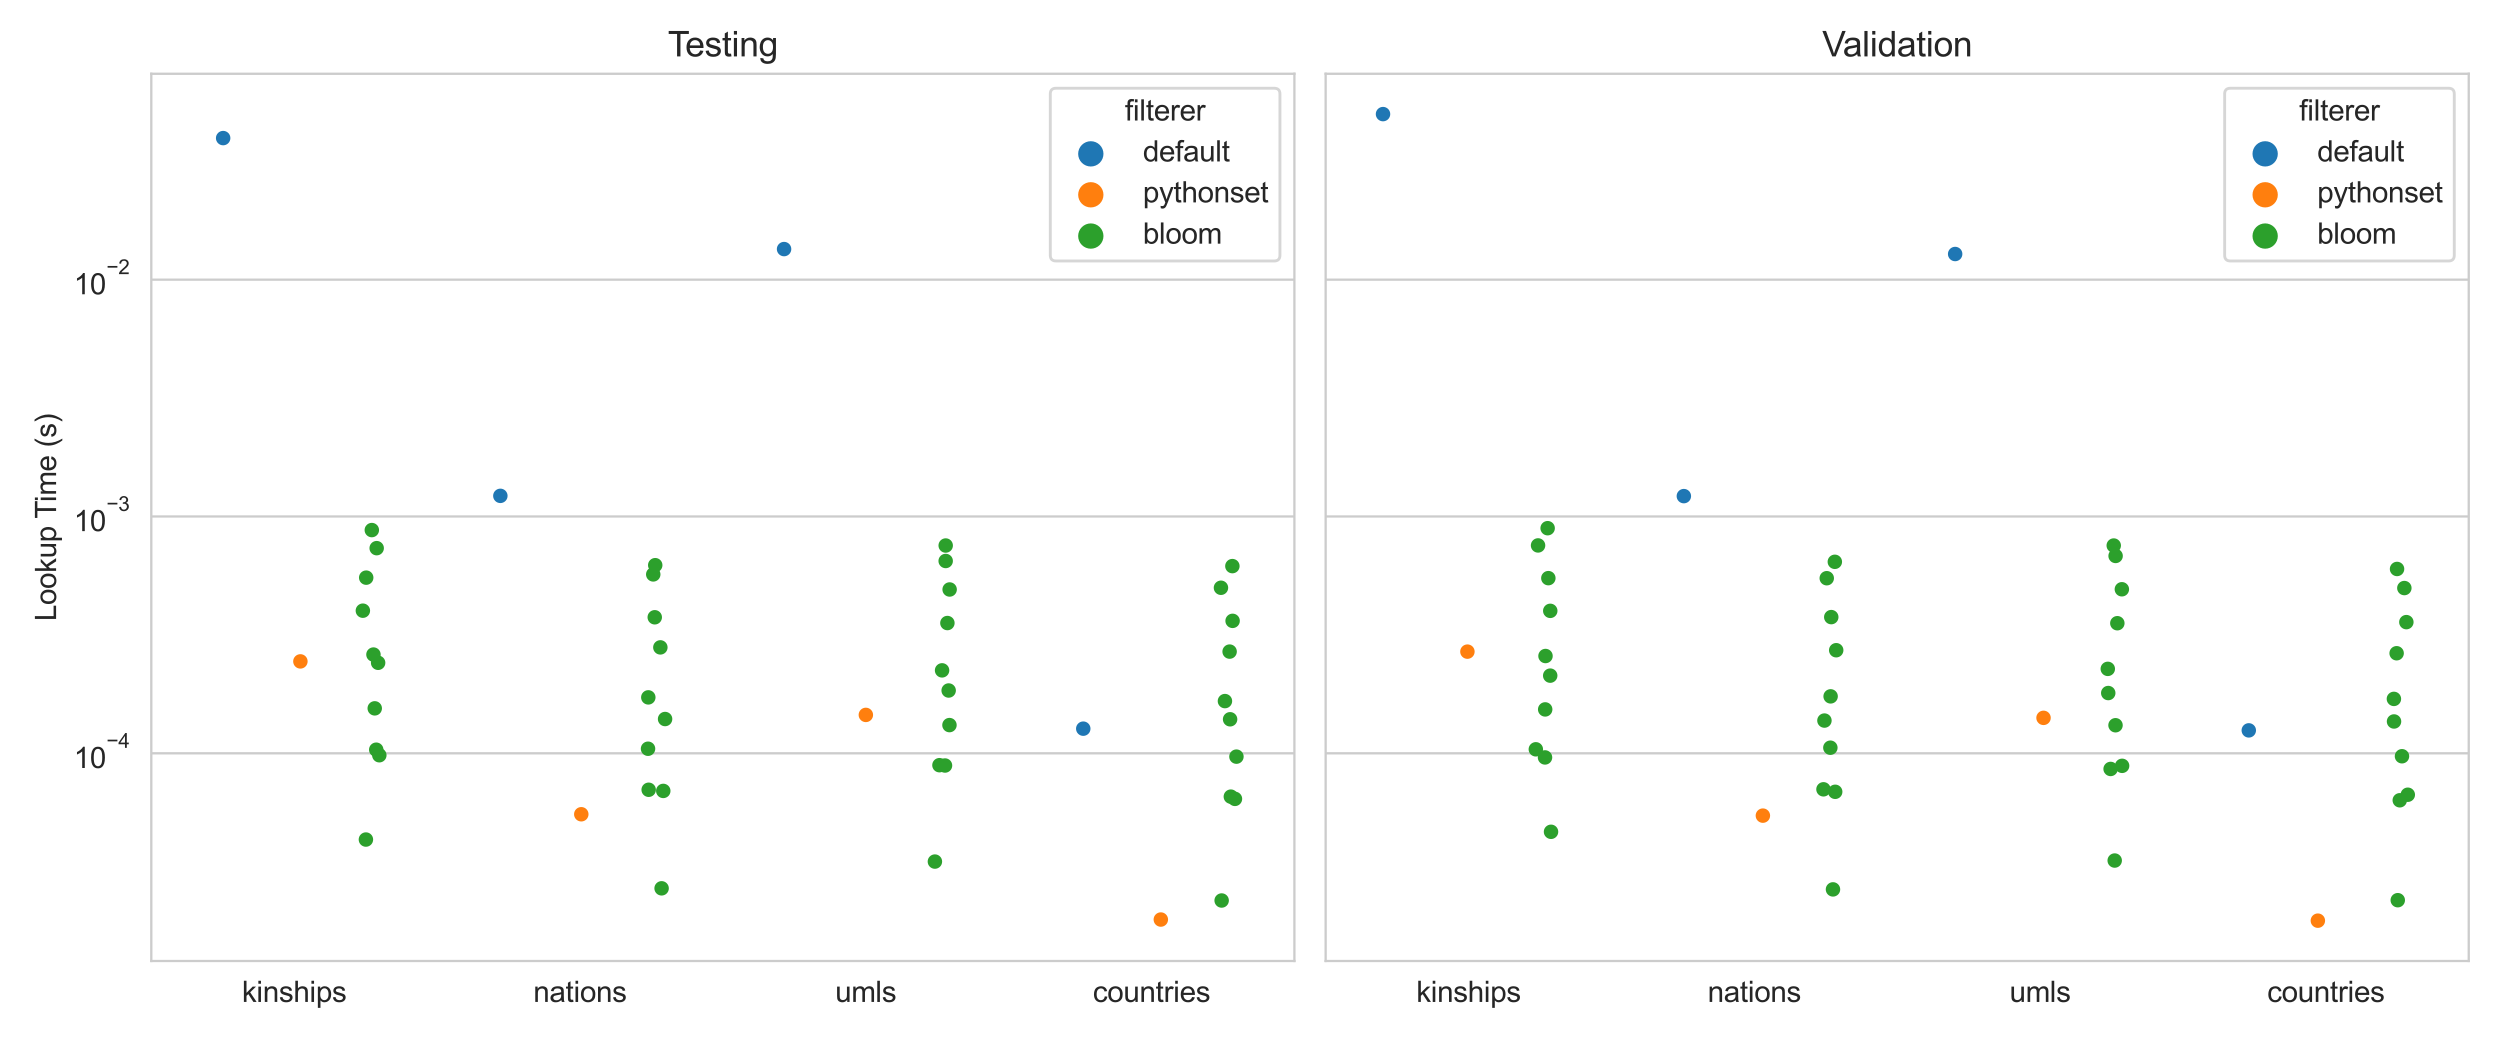<?xml version="1.0" encoding="utf-8" standalone="no"?>
<!DOCTYPE svg PUBLIC "-//W3C//DTD SVG 1.1//EN"
  "http://www.w3.org/Graphics/SVG/1.1/DTD/svg11.dtd">
<svg height="360pt" version="1.1" viewBox="0 0 864 360" width="864pt" xmlns="http://www.w3.org/2000/svg" xmlns:xlink="http://www.w3.org/1999/xlink">
 <defs>
  <style type="text/css">*{stroke-linecap:butt;stroke-linejoin:round;}</style>
 </defs>
 <g id="figure_1">
  <g id="patch_1">
   <path d="M 0 360 
L 864 360 
L 864 0 
L 0 0 
z
" style="fill:#ffffff;"/>
  </g>
  <g id="axes_1">
   <g id="patch_2">
    <path d="M 52.29 332.12 
L 447.345 332.12 
L 447.345 25.496 
L 52.29 25.496 
z
" style="fill:#ffffff;"/>
   </g>
   <g id="matplotlib.axis_1">
    <g id="xtick_1">
     <g id="text_1">
      <!-- kinships -->
      <g style="fill:#262626;" transform="translate(83.609 346.278)scale(0.1 -0.1)">
       <defs>
        <path d="M 425 0 
L 425 4581 
L 988 4581 
L 988 1969 
L 2319 3319 
L 3047 3319 
L 1778 2088 
L 3175 0 
L 2481 0 
L 1384 1697 
L 988 1316 
L 988 0 
L 425 0 
z
" id="ArialMT-6b" transform="scale(0.016)"/>
        <path d="M 425 3934 
L 425 4581 
L 988 4581 
L 988 3934 
L 425 3934 
z
M 425 0 
L 425 3319 
L 988 3319 
L 988 0 
L 425 0 
z
" id="ArialMT-69" transform="scale(0.016)"/>
        <path d="M 422 0 
L 422 3319 
L 928 3319 
L 928 2847 
Q 1294 3394 1984 3394 
Q 2284 3394 2536 3286 
Q 2788 3178 2913 3003 
Q 3038 2828 3088 2588 
Q 3119 2431 3119 2041 
L 3119 0 
L 2556 0 
L 2556 2019 
Q 2556 2363 2490 2533 
Q 2425 2703 2258 2804 
Q 2091 2906 1866 2906 
Q 1506 2906 1245 2678 
Q 984 2450 984 1813 
L 984 0 
L 422 0 
z
" id="ArialMT-6e" transform="scale(0.016)"/>
        <path d="M 197 991 
L 753 1078 
Q 800 744 1014 566 
Q 1228 388 1613 388 
Q 2000 388 2187 545 
Q 2375 703 2375 916 
Q 2375 1106 2209 1216 
Q 2094 1291 1634 1406 
Q 1016 1563 777 1677 
Q 538 1791 414 1992 
Q 291 2194 291 2438 
Q 291 2659 392 2848 
Q 494 3038 669 3163 
Q 800 3259 1026 3326 
Q 1253 3394 1513 3394 
Q 1903 3394 2198 3281 
Q 2494 3169 2634 2976 
Q 2775 2784 2828 2463 
L 2278 2388 
Q 2241 2644 2061 2787 
Q 1881 2931 1553 2931 
Q 1166 2931 1000 2803 
Q 834 2675 834 2503 
Q 834 2394 903 2306 
Q 972 2216 1119 2156 
Q 1203 2125 1616 2013 
Q 2213 1853 2448 1751 
Q 2684 1650 2818 1456 
Q 2953 1263 2953 975 
Q 2953 694 2789 445 
Q 2625 197 2315 61 
Q 2006 -75 1616 -75 
Q 969 -75 630 194 
Q 291 463 197 991 
z
" id="ArialMT-73" transform="scale(0.016)"/>
        <path d="M 422 0 
L 422 4581 
L 984 4581 
L 984 2938 
Q 1378 3394 1978 3394 
Q 2347 3394 2619 3248 
Q 2891 3103 3008 2847 
Q 3125 2591 3125 2103 
L 3125 0 
L 2563 0 
L 2563 2103 
Q 2563 2525 2380 2717 
Q 2197 2909 1863 2909 
Q 1613 2909 1392 2779 
Q 1172 2650 1078 2428 
Q 984 2206 984 1816 
L 984 0 
L 422 0 
z
" id="ArialMT-68" transform="scale(0.016)"/>
        <path d="M 422 -1272 
L 422 3319 
L 934 3319 
L 934 2888 
Q 1116 3141 1344 3267 
Q 1572 3394 1897 3394 
Q 2322 3394 2647 3175 
Q 2972 2956 3137 2557 
Q 3303 2159 3303 1684 
Q 3303 1175 3120 767 
Q 2938 359 2589 142 
Q 2241 -75 1856 -75 
Q 1575 -75 1351 44 
Q 1128 163 984 344 
L 984 -1272 
L 422 -1272 
z
M 931 1641 
Q 931 1000 1190 694 
Q 1450 388 1819 388 
Q 2194 388 2461 705 
Q 2728 1022 2728 1688 
Q 2728 2322 2467 2637 
Q 2206 2953 1844 2953 
Q 1484 2953 1207 2617 
Q 931 2281 931 1641 
z
" id="ArialMT-70" transform="scale(0.016)"/>
       </defs>
       <use xlink:href="#ArialMT-6b"/>
       <use x="50" xlink:href="#ArialMT-69"/>
       <use x="72.217" xlink:href="#ArialMT-6e"/>
       <use x="127.832" xlink:href="#ArialMT-73"/>
       <use x="177.832" xlink:href="#ArialMT-68"/>
       <use x="233.447" xlink:href="#ArialMT-69"/>
       <use x="255.664" xlink:href="#ArialMT-70"/>
       <use x="311.279" xlink:href="#ArialMT-73"/>
      </g>
     </g>
    </g>
    <g id="xtick_2">
     <g id="text_2">
      <!-- nations -->
      <g style="fill:#262626;" transform="translate(184.314 346.278)scale(0.1 -0.1)">
       <defs>
        <path d="M 2588 409 
Q 2275 144 1986 34 
Q 1697 -75 1366 -75 
Q 819 -75 525 192 
Q 231 459 231 875 
Q 231 1119 342 1320 
Q 453 1522 633 1644 
Q 813 1766 1038 1828 
Q 1203 1872 1538 1913 
Q 2219 1994 2541 2106 
Q 2544 2222 2544 2253 
Q 2544 2597 2384 2738 
Q 2169 2928 1744 2928 
Q 1347 2928 1158 2789 
Q 969 2650 878 2297 
L 328 2372 
Q 403 2725 575 2942 
Q 747 3159 1072 3276 
Q 1397 3394 1825 3394 
Q 2250 3394 2515 3294 
Q 2781 3194 2906 3042 
Q 3031 2891 3081 2659 
Q 3109 2516 3109 2141 
L 3109 1391 
Q 3109 606 3145 398 
Q 3181 191 3288 0 
L 2700 0 
Q 2613 175 2588 409 
z
M 2541 1666 
Q 2234 1541 1622 1453 
Q 1275 1403 1131 1340 
Q 988 1278 909 1158 
Q 831 1038 831 891 
Q 831 666 1001 516 
Q 1172 366 1500 366 
Q 1825 366 2078 508 
Q 2331 650 2450 897 
Q 2541 1088 2541 1459 
L 2541 1666 
z
" id="ArialMT-61" transform="scale(0.016)"/>
        <path d="M 1650 503 
L 1731 6 
Q 1494 -44 1306 -44 
Q 1000 -44 831 53 
Q 663 150 594 308 
Q 525 466 525 972 
L 525 2881 
L 113 2881 
L 113 3319 
L 525 3319 
L 525 4141 
L 1084 4478 
L 1084 3319 
L 1650 3319 
L 1650 2881 
L 1084 2881 
L 1084 941 
Q 1084 700 1114 631 
Q 1144 563 1211 522 
Q 1278 481 1403 481 
Q 1497 481 1650 503 
z
" id="ArialMT-74" transform="scale(0.016)"/>
        <path d="M 213 1659 
Q 213 2581 725 3025 
Q 1153 3394 1769 3394 
Q 2453 3394 2887 2945 
Q 3322 2497 3322 1706 
Q 3322 1066 3130 698 
Q 2938 331 2570 128 
Q 2203 -75 1769 -75 
Q 1072 -75 642 372 
Q 213 819 213 1659 
z
M 791 1659 
Q 791 1022 1069 705 
Q 1347 388 1769 388 
Q 2188 388 2466 706 
Q 2744 1025 2744 1678 
Q 2744 2294 2464 2611 
Q 2184 2928 1769 2928 
Q 1347 2928 1069 2612 
Q 791 2297 791 1659 
z
" id="ArialMT-6f" transform="scale(0.016)"/>
       </defs>
       <use xlink:href="#ArialMT-6e"/>
       <use x="55.615" xlink:href="#ArialMT-61"/>
       <use x="111.23" xlink:href="#ArialMT-74"/>
       <use x="139.014" xlink:href="#ArialMT-69"/>
       <use x="161.23" xlink:href="#ArialMT-6f"/>
       <use x="216.846" xlink:href="#ArialMT-6e"/>
       <use x="272.461" xlink:href="#ArialMT-73"/>
      </g>
     </g>
    </g>
    <g id="xtick_3">
     <g id="text_3">
      <!-- umls -->
      <g style="fill:#262626;" transform="translate(288.643 346.278)scale(0.1 -0.1)">
       <defs>
        <path d="M 2597 0 
L 2597 488 
Q 2209 -75 1544 -75 
Q 1250 -75 995 37 
Q 741 150 617 320 
Q 494 491 444 738 
Q 409 903 409 1263 
L 409 3319 
L 972 3319 
L 972 1478 
Q 972 1038 1006 884 
Q 1059 663 1231 536 
Q 1403 409 1656 409 
Q 1909 409 2131 539 
Q 2353 669 2445 892 
Q 2538 1116 2538 1541 
L 2538 3319 
L 3100 3319 
L 3100 0 
L 2597 0 
z
" id="ArialMT-75" transform="scale(0.016)"/>
        <path d="M 422 0 
L 422 3319 
L 925 3319 
L 925 2853 
Q 1081 3097 1340 3245 
Q 1600 3394 1931 3394 
Q 2300 3394 2536 3241 
Q 2772 3088 2869 2813 
Q 3263 3394 3894 3394 
Q 4388 3394 4653 3120 
Q 4919 2847 4919 2278 
L 4919 0 
L 4359 0 
L 4359 2091 
Q 4359 2428 4304 2576 
Q 4250 2725 4106 2815 
Q 3963 2906 3769 2906 
Q 3419 2906 3187 2673 
Q 2956 2441 2956 1928 
L 2956 0 
L 2394 0 
L 2394 2156 
Q 2394 2531 2256 2718 
Q 2119 2906 1806 2906 
Q 1569 2906 1367 2781 
Q 1166 2656 1075 2415 
Q 984 2175 984 1722 
L 984 0 
L 422 0 
z
" id="ArialMT-6d" transform="scale(0.016)"/>
        <path d="M 409 0 
L 409 4581 
L 972 4581 
L 972 0 
L 409 0 
z
" id="ArialMT-6c" transform="scale(0.016)"/>
       </defs>
       <use xlink:href="#ArialMT-75"/>
       <use x="55.615" xlink:href="#ArialMT-6d"/>
       <use x="138.916" xlink:href="#ArialMT-6c"/>
       <use x="161.133" xlink:href="#ArialMT-73"/>
      </g>
     </g>
    </g>
    <g id="xtick_4">
     <g id="text_4">
      <!-- countries -->
      <g style="fill:#262626;" transform="translate(377.676 346.278)scale(0.1 -0.1)">
       <defs>
        <path d="M 2588 1216 
L 3141 1144 
Q 3050 572 2676 248 
Q 2303 -75 1759 -75 
Q 1078 -75 664 370 
Q 250 816 250 1647 
Q 250 2184 428 2587 
Q 606 2991 970 3192 
Q 1334 3394 1763 3394 
Q 2303 3394 2647 3120 
Q 2991 2847 3088 2344 
L 2541 2259 
Q 2463 2594 2264 2762 
Q 2066 2931 1784 2931 
Q 1359 2931 1093 2626 
Q 828 2322 828 1663 
Q 828 994 1084 691 
Q 1341 388 1753 388 
Q 2084 388 2306 591 
Q 2528 794 2588 1216 
z
" id="ArialMT-63" transform="scale(0.016)"/>
        <path d="M 416 0 
L 416 3319 
L 922 3319 
L 922 2816 
Q 1116 3169 1280 3281 
Q 1444 3394 1641 3394 
Q 1925 3394 2219 3213 
L 2025 2691 
Q 1819 2813 1613 2813 
Q 1428 2813 1281 2702 
Q 1134 2591 1072 2394 
Q 978 2094 978 1738 
L 978 0 
L 416 0 
z
" id="ArialMT-72" transform="scale(0.016)"/>
        <path d="M 2694 1069 
L 3275 997 
Q 3138 488 2766 206 
Q 2394 -75 1816 -75 
Q 1088 -75 661 373 
Q 234 822 234 1631 
Q 234 2469 665 2931 
Q 1097 3394 1784 3394 
Q 2450 3394 2872 2941 
Q 3294 2488 3294 1666 
Q 3294 1616 3291 1516 
L 816 1516 
Q 847 969 1125 678 
Q 1403 388 1819 388 
Q 2128 388 2347 550 
Q 2566 713 2694 1069 
z
M 847 1978 
L 2700 1978 
Q 2663 2397 2488 2606 
Q 2219 2931 1791 2931 
Q 1403 2931 1139 2672 
Q 875 2413 847 1978 
z
" id="ArialMT-65" transform="scale(0.016)"/>
       </defs>
       <use xlink:href="#ArialMT-63"/>
       <use x="50" xlink:href="#ArialMT-6f"/>
       <use x="105.615" xlink:href="#ArialMT-75"/>
       <use x="161.23" xlink:href="#ArialMT-6e"/>
       <use x="216.846" xlink:href="#ArialMT-74"/>
       <use x="244.629" xlink:href="#ArialMT-72"/>
       <use x="277.93" xlink:href="#ArialMT-69"/>
       <use x="300.146" xlink:href="#ArialMT-65"/>
       <use x="355.762" xlink:href="#ArialMT-73"/>
      </g>
     </g>
    </g>
   </g>
   <g id="matplotlib.axis_2">
    <g id="ytick_1">
     <g id="line2d_1">
      <path clip-path="url(#p38ef9d04da)" d="M 52.29 260.334 
L 447.345 260.334 
" style="fill:none;stroke:#cccccc;stroke-linecap:round;stroke-width:0.8;"/>
     </g>
     <g id="text_5">
      <!-- $\mathdefault{10^{-4}}$ -->
      <g style="fill:#262626;" transform="translate(25.49 265.441)scale(0.1 -0.1)">
       <defs>
        <path d="M 2384 0 
L 1822 0 
L 1822 3584 
Q 1619 3391 1289 3197 
Q 959 3003 697 2906 
L 697 3450 
Q 1169 3672 1522 3987 
Q 1875 4303 2022 4600 
L 2384 4600 
L 2384 0 
z
" id="ArialMT-31" transform="scale(0.016)"/>
        <path d="M 266 2259 
Q 266 3072 433 3567 
Q 600 4063 929 4331 
Q 1259 4600 1759 4600 
Q 2128 4600 2406 4451 
Q 2684 4303 2865 4023 
Q 3047 3744 3150 3342 
Q 3253 2941 3253 2259 
Q 3253 1453 3087 958 
Q 2922 463 2592 192 
Q 2263 -78 1759 -78 
Q 1097 -78 719 397 
Q 266 969 266 2259 
z
M 844 2259 
Q 844 1131 1108 757 
Q 1372 384 1759 384 
Q 2147 384 2411 759 
Q 2675 1134 2675 2259 
Q 2675 3391 2411 3762 
Q 2147 4134 1753 4134 
Q 1366 4134 1134 3806 
Q 844 3388 844 2259 
z
" id="ArialMT-30" transform="scale(0.016)"/>
        <path d="M 3381 1997 
L 356 1997 
L 356 2522 
L 3381 2522 
L 3381 1997 
z
" id="ArialMT-2212" transform="scale(0.016)"/>
        <path d="M 2069 0 
L 2069 1097 
L 81 1097 
L 81 1613 
L 2172 4581 
L 2631 4581 
L 2631 1613 
L 3250 1613 
L 3250 1097 
L 2631 1097 
L 2631 0 
L 2069 0 
z
M 2069 1613 
L 2069 3678 
L 634 1613 
L 2069 1613 
z
" id="ArialMT-34" transform="scale(0.016)"/>
       </defs>
       <use transform="translate(0 0.202)" xlink:href="#ArialMT-31"/>
       <use transform="translate(55.615 0.202)" xlink:href="#ArialMT-30"/>
       <use transform="translate(112.973 69.895)scale(0.7)" xlink:href="#ArialMT-2212"/>
       <use transform="translate(153.852 69.895)scale(0.7)" xlink:href="#ArialMT-34"/>
      </g>
     </g>
    </g>
    <g id="ytick_2">
     <g id="line2d_2">
      <path clip-path="url(#p38ef9d04da)" d="M 52.29 178.494 
L 447.345 178.494 
" style="fill:none;stroke:#cccccc;stroke-linecap:round;stroke-width:0.8;"/>
     </g>
     <g id="text_6">
      <!-- $\mathdefault{10^{-3}}$ -->
      <g style="fill:#262626;" transform="translate(25.49 183.65)scale(0.1 -0.1)">
       <defs>
        <path d="M 269 1209 
L 831 1284 
Q 928 806 1161 595 
Q 1394 384 1728 384 
Q 2125 384 2398 659 
Q 2672 934 2672 1341 
Q 2672 1728 2419 1979 
Q 2166 2231 1775 2231 
Q 1616 2231 1378 2169 
L 1441 2663 
Q 1497 2656 1531 2656 
Q 1891 2656 2178 2843 
Q 2466 3031 2466 3422 
Q 2466 3731 2256 3934 
Q 2047 4138 1716 4138 
Q 1388 4138 1169 3931 
Q 950 3725 888 3313 
L 325 3413 
Q 428 3978 793 4289 
Q 1159 4600 1703 4600 
Q 2078 4600 2393 4439 
Q 2709 4278 2876 4000 
Q 3044 3722 3044 3409 
Q 3044 3113 2884 2869 
Q 2725 2625 2413 2481 
Q 2819 2388 3044 2092 
Q 3269 1797 3269 1353 
Q 3269 753 2831 336 
Q 2394 -81 1725 -81 
Q 1122 -81 723 278 
Q 325 638 269 1209 
z
" id="ArialMT-33" transform="scale(0.016)"/>
       </defs>
       <use transform="translate(0 0.994)" xlink:href="#ArialMT-31"/>
       <use transform="translate(55.615 0.994)" xlink:href="#ArialMT-30"/>
       <use transform="translate(112.973 70.688)scale(0.7)" xlink:href="#ArialMT-2212"/>
       <use transform="translate(153.852 70.688)scale(0.7)" xlink:href="#ArialMT-33"/>
      </g>
     </g>
    </g>
    <g id="ytick_3">
     <g id="line2d_3">
      <path clip-path="url(#p38ef9d04da)" d="M 52.29 96.653 
L 447.345 96.653 
" style="fill:none;stroke:#cccccc;stroke-linecap:round;stroke-width:0.8;"/>
     </g>
     <g id="text_7">
      <!-- $\mathdefault{10^{-2}}$ -->
      <g style="fill:#262626;" transform="translate(25.49 101.809)scale(0.1 -0.1)">
       <defs>
        <path d="M 3222 541 
L 3222 0 
L 194 0 
Q 188 203 259 391 
Q 375 700 629 1000 
Q 884 1300 1366 1694 
Q 2113 2306 2375 2664 
Q 2638 3022 2638 3341 
Q 2638 3675 2398 3904 
Q 2159 4134 1775 4134 
Q 1369 4134 1125 3890 
Q 881 3647 878 3216 
L 300 3275 
Q 359 3922 746 4261 
Q 1134 4600 1788 4600 
Q 2447 4600 2831 4234 
Q 3216 3869 3216 3328 
Q 3216 3053 3103 2787 
Q 2991 2522 2730 2228 
Q 2469 1934 1863 1422 
Q 1356 997 1212 845 
Q 1069 694 975 541 
L 3222 541 
z
" id="ArialMT-32" transform="scale(0.016)"/>
       </defs>
       <use transform="translate(0 0.994)" xlink:href="#ArialMT-31"/>
       <use transform="translate(55.615 0.994)" xlink:href="#ArialMT-30"/>
       <use transform="translate(112.973 70.688)scale(0.7)" xlink:href="#ArialMT-2212"/>
       <use transform="translate(153.852 70.688)scale(0.7)" xlink:href="#ArialMT-32"/>
      </g>
     </g>
    </g>
    <g id="ytick_4"/>
    <g id="ytick_5"/>
    <g id="ytick_6"/>
    <g id="ytick_7"/>
    <g id="ytick_8"/>
    <g id="ytick_9"/>
    <g id="ytick_10"/>
    <g id="ytick_11"/>
    <g id="ytick_12"/>
    <g id="ytick_13"/>
    <g id="ytick_14"/>
    <g id="ytick_15"/>
    <g id="ytick_16"/>
    <g id="ytick_17"/>
    <g id="ytick_18"/>
    <g id="ytick_19"/>
    <g id="ytick_20"/>
    <g id="ytick_21"/>
    <g id="ytick_22"/>
    <g id="ytick_23"/>
    <g id="ytick_24"/>
    <g id="ytick_25"/>
    <g id="ytick_26"/>
    <g id="ytick_27"/>
    <g id="ytick_28"/>
    <g id="ytick_29"/>
    <g id="ytick_30"/>
    <g id="ytick_31"/>
    <g id="ytick_32"/>
    <g id="ytick_33"/>
    <g id="text_8">
     <!-- Lookup Time (s) -->
     <g style="fill:#262626;" transform="translate(19.385 214.653)rotate(-90)scale(0.1 -0.1)">
      <defs>
       <path d="M 469 0 
L 469 4581 
L 1075 4581 
L 1075 541 
L 3331 541 
L 3331 0 
L 469 0 
z
" id="ArialMT-4c" transform="scale(0.016)"/>
       <path id="ArialMT-20" transform="scale(0.016)"/>
       <path d="M 1659 0 
L 1659 4041 
L 150 4041 
L 150 4581 
L 3781 4581 
L 3781 4041 
L 2266 4041 
L 2266 0 
L 1659 0 
z
" id="ArialMT-54" transform="scale(0.016)"/>
       <path d="M 1497 -1347 
Q 1031 -759 709 28 
Q 388 816 388 1659 
Q 388 2403 628 3084 
Q 909 3875 1497 4659 
L 1900 4659 
Q 1522 4009 1400 3731 
Q 1209 3300 1100 2831 
Q 966 2247 966 1656 
Q 966 153 1900 -1347 
L 1497 -1347 
z
" id="ArialMT-28" transform="scale(0.016)"/>
       <path d="M 791 -1347 
L 388 -1347 
Q 1322 153 1322 1656 
Q 1322 2244 1188 2822 
Q 1081 3291 891 3722 
Q 769 4003 388 4659 
L 791 4659 
Q 1378 3875 1659 3084 
Q 1900 2403 1900 1659 
Q 1900 816 1576 28 
Q 1253 -759 791 -1347 
z
" id="ArialMT-29" transform="scale(0.016)"/>
      </defs>
      <use xlink:href="#ArialMT-4c"/>
      <use x="55.615" xlink:href="#ArialMT-6f"/>
      <use x="111.23" xlink:href="#ArialMT-6f"/>
      <use x="166.846" xlink:href="#ArialMT-6b"/>
      <use x="216.846" xlink:href="#ArialMT-75"/>
      <use x="272.461" xlink:href="#ArialMT-70"/>
      <use x="328.076" xlink:href="#ArialMT-20"/>
      <use x="354.109" xlink:href="#ArialMT-54"/>
      <use x="411.443" xlink:href="#ArialMT-69"/>
      <use x="433.66" xlink:href="#ArialMT-6d"/>
      <use x="516.961" xlink:href="#ArialMT-65"/>
      <use x="572.576" xlink:href="#ArialMT-20"/>
      <use x="600.359" xlink:href="#ArialMT-28"/>
      <use x="633.66" xlink:href="#ArialMT-73"/>
      <use x="683.66" xlink:href="#ArialMT-29"/>
     </g>
    </g>
   </g>
   <g id="PathCollection_1"/>
   <g id="PathCollection_2"/>
   <g id="PathCollection_3"/>
   <g id="patch_3">
    <path d="M 52.29 332.12 
L 52.29 25.496 
" style="fill:none;stroke:#cccccc;stroke-linecap:square;stroke-linejoin:miter;stroke-width:0.8;"/>
   </g>
   <g id="patch_4">
    <path d="M 447.345 332.12 
L 447.345 25.496 
" style="fill:none;stroke:#cccccc;stroke-linecap:square;stroke-linejoin:miter;stroke-width:0.8;"/>
   </g>
   <g id="patch_5">
    <path d="M 52.29 332.12 
L 447.345 332.12 
" style="fill:none;stroke:#cccccc;stroke-linecap:square;stroke-linejoin:miter;stroke-width:0.8;"/>
   </g>
   <g id="patch_6">
    <path d="M 52.29 25.496 
L 447.345 25.496 
" style="fill:none;stroke:#cccccc;stroke-linecap:square;stroke-linejoin:miter;stroke-width:0.8;"/>
   </g>
   <g id="PathCollection_4">
    <defs>
     <path d="M 0 2.5 
C 0.663 2.5 1.299 2.237 1.768 1.768 
C 2.237 1.299 2.5 0.663 2.5 0 
C 2.5 -0.663 2.237 -1.299 1.768 -1.768 
C 1.299 -2.237 0.663 -2.5 0 -2.5 
C -0.663 -2.5 -1.299 -2.237 -1.768 -1.768 
C -2.237 -1.299 -2.5 -0.663 -2.5 0 
C -2.5 0.663 -2.237 1.299 -1.768 1.768 
C -1.299 2.237 -0.663 2.5 0 2.5 
z
" id="m6dc04228d8"/>
    </defs>
    <g clip-path="url(#p38ef9d04da)">
     <use style="fill:#1f77b4;" x="77.121" xlink:href="#m6dc04228d8" y="47.723"/>
    </g>
   </g>
   <g id="PathCollection_5">
    <defs>
     <path d="M 0 2.5 
C 0.663 2.5 1.299 2.237 1.768 1.768 
C 2.237 1.299 2.5 0.663 2.5 0 
C 2.5 -0.663 2.237 -1.299 1.768 -1.768 
C 1.299 -2.237 0.663 -2.5 0 -2.5 
C -0.663 -2.5 -1.299 -2.237 -1.768 -1.768 
C -2.237 -1.299 -2.5 -0.663 -2.5 0 
C -2.5 0.663 -2.237 1.299 -1.768 1.768 
C -1.299 2.237 -0.663 2.5 0 2.5 
z
" id="m4c7f6e08da"/>
    </defs>
    <g clip-path="url(#p38ef9d04da)">
     <use style="fill:#ff7f0e;" x="103.816" xlink:href="#m4c7f6e08da" y="228.579"/>
    </g>
   </g>
   <g id="PathCollection_6">
    <defs>
     <path d="M 0 2.5 
C 0.663 2.5 1.299 2.237 1.768 1.768 
C 2.237 1.299 2.5 0.663 2.5 -0 
C 2.5 -0.663 2.237 -1.299 1.768 -1.768 
C 1.299 -2.237 0.663 -2.5 0 -2.5 
C -0.663 -2.5 -1.299 -2.237 -1.768 -1.768 
C -2.237 -1.299 -2.5 -0.663 -2.5 0 
C -2.5 0.663 -2.237 1.299 -1.768 1.768 
C -1.299 2.237 -0.663 2.5 0 2.5 
z
" id="C0_0_7e3619ca34"/>
    </defs>
    <g clip-path="url(#p38ef9d04da)">
     <use style="fill:#2ca02c;" x="126.459" xlink:href="#C0_0_7e3619ca34" y="290.149"/>
    </g>
    <g clip-path="url(#p38ef9d04da)">
     <use style="fill:#2ca02c;" x="131.095" xlink:href="#C0_0_7e3619ca34" y="261.011"/>
    </g>
    <g clip-path="url(#p38ef9d04da)">
     <use style="fill:#2ca02c;" x="130.026" xlink:href="#C0_0_7e3619ca34" y="259.099"/>
    </g>
    <g clip-path="url(#p38ef9d04da)">
     <use style="fill:#2ca02c;" x="129.511" xlink:href="#C0_0_7e3619ca34" y="244.807"/>
    </g>
    <g clip-path="url(#p38ef9d04da)">
     <use style="fill:#2ca02c;" x="130.681" xlink:href="#C0_0_7e3619ca34" y="229.06"/>
    </g>
    <g clip-path="url(#p38ef9d04da)">
     <use style="fill:#2ca02c;" x="129.068" xlink:href="#C0_0_7e3619ca34" y="226.217"/>
    </g>
    <g clip-path="url(#p38ef9d04da)">
     <use style="fill:#2ca02c;" x="125.407" xlink:href="#C0_0_7e3619ca34" y="211.054"/>
    </g>
    <g clip-path="url(#p38ef9d04da)">
     <use style="fill:#2ca02c;" x="126.56" xlink:href="#C0_0_7e3619ca34" y="199.634"/>
    </g>
    <g clip-path="url(#p38ef9d04da)">
     <use style="fill:#2ca02c;" x="130.181" xlink:href="#C0_0_7e3619ca34" y="189.445"/>
    </g>
    <g clip-path="url(#p38ef9d04da)">
     <use style="fill:#2ca02c;" x="128.501" xlink:href="#C0_0_7e3619ca34" y="183.194"/>
    </g>
   </g>
   <g id="PathCollection_7">
    <g clip-path="url(#p38ef9d04da)">
     <use style="fill:#1f77b4;" x="172.922" xlink:href="#m6dc04228d8" y="171.367"/>
    </g>
   </g>
   <g id="PathCollection_8">
    <g clip-path="url(#p38ef9d04da)">
     <use style="fill:#ff7f0e;" x="200.892" xlink:href="#m4c7f6e08da" y="281.408"/>
    </g>
   </g>
   <g id="PathCollection_9">
    <defs>
     <path d="M 0 2.5 
C 0.663 2.5 1.299 2.237 1.768 1.768 
C 2.237 1.299 2.5 0.663 2.5 -0 
C 2.5 -0.663 2.237 -1.299 1.768 -1.768 
C 1.299 -2.237 0.663 -2.5 0 -2.5 
C -0.663 -2.5 -1.299 -2.237 -1.768 -1.768 
C -2.237 -1.299 -2.5 -0.663 -2.5 0 
C -2.5 0.663 -2.237 1.299 -1.768 1.768 
C -1.299 2.237 -0.663 2.5 0 2.5 
z
" id="C1_0_6619a223e0"/>
    </defs>
    <g clip-path="url(#p38ef9d04da)">
     <use style="fill:#2ca02c;" x="228.651" xlink:href="#C1_0_6619a223e0" y="307.006"/>
    </g>
    <g clip-path="url(#p38ef9d04da)">
     <use style="fill:#2ca02c;" x="224.182" xlink:href="#C1_0_6619a223e0" y="272.943"/>
    </g>
    <g clip-path="url(#p38ef9d04da)">
     <use style="fill:#2ca02c;" x="229.227" xlink:href="#C1_0_6619a223e0" y="273.342"/>
    </g>
    <g clip-path="url(#p38ef9d04da)">
     <use style="fill:#2ca02c;" x="223.961" xlink:href="#C1_0_6619a223e0" y="258.765"/>
    </g>
    <g clip-path="url(#p38ef9d04da)">
     <use style="fill:#2ca02c;" x="229.851" xlink:href="#C1_0_6619a223e0" y="248.494"/>
    </g>
    <g clip-path="url(#p38ef9d04da)">
     <use style="fill:#2ca02c;" x="224.056" xlink:href="#C1_0_6619a223e0" y="241.014"/>
    </g>
    <g clip-path="url(#p38ef9d04da)">
     <use style="fill:#2ca02c;" x="228.219" xlink:href="#C1_0_6619a223e0" y="223.735"/>
    </g>
    <g clip-path="url(#p38ef9d04da)">
     <use style="fill:#2ca02c;" x="226.282" xlink:href="#C1_0_6619a223e0" y="213.332"/>
    </g>
    <g clip-path="url(#p38ef9d04da)">
     <use style="fill:#2ca02c;" x="225.761" xlink:href="#C1_0_6619a223e0" y="198.514"/>
    </g>
    <g clip-path="url(#p38ef9d04da)">
     <use style="fill:#2ca02c;" x="226.447" xlink:href="#C1_0_6619a223e0" y="195.33"/>
    </g>
   </g>
   <g id="PathCollection_10">
    <g clip-path="url(#p38ef9d04da)">
     <use style="fill:#1f77b4;" x="270.973" xlink:href="#m6dc04228d8" y="86.08"/>
    </g>
   </g>
   <g id="PathCollection_11">
    <g clip-path="url(#p38ef9d04da)">
     <use style="fill:#ff7f0e;" x="299.238" xlink:href="#m4c7f6e08da" y="247.071"/>
    </g>
   </g>
   <g id="PathCollection_12">
    <defs>
     <path d="M 0 2.5 
C 0.663 2.5 1.299 2.237 1.768 1.768 
C 2.237 1.299 2.5 0.663 2.5 -0 
C 2.5 -0.663 2.237 -1.299 1.768 -1.768 
C 1.299 -2.237 0.663 -2.5 0 -2.5 
C -0.663 -2.5 -1.299 -2.237 -1.768 -1.768 
C -2.237 -1.299 -2.5 -0.663 -2.5 0 
C -2.5 0.663 -2.237 1.299 -1.768 1.768 
C -1.299 2.237 -0.663 2.5 0 2.5 
z
" id="C2_0_d77e35008d"/>
    </defs>
    <g clip-path="url(#p38ef9d04da)">
     <use style="fill:#2ca02c;" x="323.102" xlink:href="#C2_0_d77e35008d" y="297.762"/>
    </g>
    <g clip-path="url(#p38ef9d04da)">
     <use style="fill:#2ca02c;" x="326.596" xlink:href="#C2_0_d77e35008d" y="264.563"/>
    </g>
    <g clip-path="url(#p38ef9d04da)">
     <use style="fill:#2ca02c;" x="324.673" xlink:href="#C2_0_d77e35008d" y="264.449"/>
    </g>
    <g clip-path="url(#p38ef9d04da)">
     <use style="fill:#2ca02c;" x="328.136" xlink:href="#C2_0_d77e35008d" y="250.591"/>
    </g>
    <g clip-path="url(#p38ef9d04da)">
     <use style="fill:#2ca02c;" x="327.858" xlink:href="#C2_0_d77e35008d" y="238.638"/>
    </g>
    <g clip-path="url(#p38ef9d04da)">
     <use style="fill:#2ca02c;" x="325.58" xlink:href="#C2_0_d77e35008d" y="231.677"/>
    </g>
    <g clip-path="url(#p38ef9d04da)">
     <use style="fill:#2ca02c;" x="327.421" xlink:href="#C2_0_d77e35008d" y="215.322"/>
    </g>
    <g clip-path="url(#p38ef9d04da)">
     <use style="fill:#2ca02c;" x="328.195" xlink:href="#C2_0_d77e35008d" y="203.724"/>
    </g>
    <g clip-path="url(#p38ef9d04da)">
     <use style="fill:#2ca02c;" x="326.827" xlink:href="#C2_0_d77e35008d" y="193.879"/>
    </g>
    <g clip-path="url(#p38ef9d04da)">
     <use style="fill:#2ca02c;" x="326.833" xlink:href="#C2_0_d77e35008d" y="188.533"/>
    </g>
   </g>
   <g id="PathCollection_13">
    <g clip-path="url(#p38ef9d04da)">
     <use style="fill:#1f77b4;" x="374.375" xlink:href="#m6dc04228d8" y="251.828"/>
    </g>
   </g>
   <g id="PathCollection_14">
    <g clip-path="url(#p38ef9d04da)">
     <use style="fill:#ff7f0e;" x="401.182" xlink:href="#m4c7f6e08da" y="317.794"/>
    </g>
   </g>
   <g id="PathCollection_15">
    <defs>
     <path d="M 0 2.5 
C 0.663 2.5 1.299 2.237 1.768 1.768 
C 2.237 1.299 2.5 0.663 2.5 -0 
C 2.5 -0.663 2.237 -1.299 1.768 -1.768 
C 1.299 -2.237 0.663 -2.5 0 -2.5 
C -0.663 -2.5 -1.299 -2.237 -1.768 -1.768 
C -2.237 -1.299 -2.5 -0.663 -2.5 0 
C -2.5 0.663 -2.237 1.299 -1.768 1.768 
C -1.299 2.237 -0.663 2.5 0 2.5 
z
" id="C3_0_8983c0036a"/>
    </defs>
    <g clip-path="url(#p38ef9d04da)">
     <use style="fill:#2ca02c;" x="422.203" xlink:href="#C3_0_8983c0036a" y="311.215"/>
    </g>
    <g clip-path="url(#p38ef9d04da)">
     <use style="fill:#2ca02c;" x="426.8" xlink:href="#C3_0_8983c0036a" y="276.091"/>
    </g>
    <g clip-path="url(#p38ef9d04da)">
     <use style="fill:#2ca02c;" x="425.377" xlink:href="#C3_0_8983c0036a" y="275.32"/>
    </g>
    <g clip-path="url(#p38ef9d04da)">
     <use style="fill:#2ca02c;" x="427.311" xlink:href="#C3_0_8983c0036a" y="261.494"/>
    </g>
    <g clip-path="url(#p38ef9d04da)">
     <use style="fill:#2ca02c;" x="425.122" xlink:href="#C3_0_8983c0036a" y="248.584"/>
    </g>
    <g clip-path="url(#p38ef9d04da)">
     <use style="fill:#2ca02c;" x="423.339" xlink:href="#C3_0_8983c0036a" y="242.296"/>
    </g>
    <g clip-path="url(#p38ef9d04da)">
     <use style="fill:#2ca02c;" x="424.957" xlink:href="#C3_0_8983c0036a" y="225.193"/>
    </g>
    <g clip-path="url(#p38ef9d04da)">
     <use style="fill:#2ca02c;" x="425.988" xlink:href="#C3_0_8983c0036a" y="214.569"/>
    </g>
    <g clip-path="url(#p38ef9d04da)">
     <use style="fill:#2ca02c;" x="421.963" xlink:href="#C3_0_8983c0036a" y="203.13"/>
    </g>
    <g clip-path="url(#p38ef9d04da)">
     <use style="fill:#2ca02c;" x="425.911" xlink:href="#C3_0_8983c0036a" y="195.647"/>
    </g>
   </g>
   <g id="text_9">
    <!-- Testing -->
    <g style="fill:#262626;" transform="translate(230.811 19.496)scale(0.12 -0.12)">
     <defs>
      <path d="M 319 -275 
L 866 -356 
Q 900 -609 1056 -725 
Q 1266 -881 1628 -881 
Q 2019 -881 2231 -725 
Q 2444 -569 2519 -288 
Q 2563 -116 2559 434 
Q 2191 0 1641 0 
Q 956 0 581 494 
Q 206 988 206 1678 
Q 206 2153 378 2554 
Q 550 2956 876 3175 
Q 1203 3394 1644 3394 
Q 2231 3394 2613 2919 
L 2613 3319 
L 3131 3319 
L 3131 450 
Q 3131 -325 2973 -648 
Q 2816 -972 2473 -1159 
Q 2131 -1347 1631 -1347 
Q 1038 -1347 672 -1080 
Q 306 -813 319 -275 
z
M 784 1719 
Q 784 1066 1043 766 
Q 1303 466 1694 466 
Q 2081 466 2343 764 
Q 2606 1063 2606 1700 
Q 2606 2309 2336 2618 
Q 2066 2928 1684 2928 
Q 1309 2928 1046 2623 
Q 784 2319 784 1719 
z
" id="ArialMT-67" transform="scale(0.016)"/>
     </defs>
     <use xlink:href="#ArialMT-54"/>
     <use x="49.959" xlink:href="#ArialMT-65"/>
     <use x="105.574" xlink:href="#ArialMT-73"/>
     <use x="155.574" xlink:href="#ArialMT-74"/>
     <use x="183.357" xlink:href="#ArialMT-69"/>
     <use x="205.574" xlink:href="#ArialMT-6e"/>
     <use x="261.189" xlink:href="#ArialMT-67"/>
    </g>
   </g>
   <g id="legend_1">
    <g id="patch_7">
     <path d="M 364.984 90.195 
L 440.345 90.195 
Q 442.345 90.195 442.345 88.195 
L 442.345 32.496 
Q 442.345 30.496 440.345 30.496 
L 364.984 30.496 
Q 362.984 30.496 362.984 32.496 
L 362.984 88.195 
Q 362.984 90.195 364.984 90.195 
z
" style="fill:#ffffff;opacity:0.8;stroke:#cccccc;stroke-linejoin:miter;"/>
    </g>
    <g id="text_10">
     <!-- filterer -->
     <g style="fill:#262626;" transform="translate(388.774 41.654)scale(0.1 -0.1)">
      <defs>
       <path d="M 556 0 
L 556 2881 
L 59 2881 
L 59 3319 
L 556 3319 
L 556 3672 
Q 556 4006 616 4169 
Q 697 4388 901 4523 
Q 1106 4659 1475 4659 
Q 1713 4659 2000 4603 
L 1916 4113 
Q 1741 4144 1584 4144 
Q 1328 4144 1222 4034 
Q 1116 3925 1116 3625 
L 1116 3319 
L 1763 3319 
L 1763 2881 
L 1116 2881 
L 1116 0 
L 556 0 
z
" id="ArialMT-66" transform="scale(0.016)"/>
      </defs>
      <use xlink:href="#ArialMT-66"/>
      <use x="27.783" xlink:href="#ArialMT-69"/>
      <use x="50" xlink:href="#ArialMT-6c"/>
      <use x="72.217" xlink:href="#ArialMT-74"/>
      <use x="100" xlink:href="#ArialMT-65"/>
      <use x="155.615" xlink:href="#ArialMT-72"/>
      <use x="188.916" xlink:href="#ArialMT-65"/>
      <use x="244.531" xlink:href="#ArialMT-72"/>
     </g>
    </g>
    <g id="PathCollection_16">
     <defs>
      <path d="M 0 3.873 
C 1.027 3.873 2.012 3.465 2.739 2.739 
C 3.465 2.012 3.873 1.027 3.873 0 
C 3.873 -1.027 3.465 -2.012 2.739 -2.739 
C 2.012 -3.465 1.027 -3.873 0 -3.873 
C -1.027 -3.873 -2.012 -3.465 -2.739 -2.739 
C -3.465 -2.012 -3.873 -1.027 -3.873 0 
C -3.873 1.027 -3.465 2.012 -2.739 2.739 
C -2.012 3.465 -1.027 3.873 0 3.873 
z
" id="mafc1465bbe" style="stroke:#1f77b4;"/>
     </defs>
     <g>
      <use style="fill:#1f77b4;stroke:#1f77b4;" x="376.984" xlink:href="#mafc1465bbe" y="53.174"/>
     </g>
    </g>
    <g id="text_11">
     <!-- default -->
     <g style="fill:#262626;" transform="translate(394.984 55.799)scale(0.1 -0.1)">
      <defs>
       <path d="M 2575 0 
L 2575 419 
Q 2259 -75 1647 -75 
Q 1250 -75 917 144 
Q 584 363 401 755 
Q 219 1147 219 1656 
Q 219 2153 384 2558 
Q 550 2963 881 3178 
Q 1213 3394 1622 3394 
Q 1922 3394 2156 3267 
Q 2391 3141 2538 2938 
L 2538 4581 
L 3097 4581 
L 3097 0 
L 2575 0 
z
M 797 1656 
Q 797 1019 1065 703 
Q 1334 388 1700 388 
Q 2069 388 2326 689 
Q 2584 991 2584 1609 
Q 2584 2291 2321 2609 
Q 2059 2928 1675 2928 
Q 1300 2928 1048 2622 
Q 797 2316 797 1656 
z
" id="ArialMT-64" transform="scale(0.016)"/>
      </defs>
      <use xlink:href="#ArialMT-64"/>
      <use x="55.615" xlink:href="#ArialMT-65"/>
      <use x="111.23" xlink:href="#ArialMT-66"/>
      <use x="139.014" xlink:href="#ArialMT-61"/>
      <use x="194.629" xlink:href="#ArialMT-75"/>
      <use x="250.244" xlink:href="#ArialMT-6c"/>
      <use x="272.461" xlink:href="#ArialMT-74"/>
     </g>
    </g>
    <g id="PathCollection_17">
     <defs>
      <path d="M 0 3.873 
C 1.027 3.873 2.012 3.465 2.739 2.739 
C 3.465 2.012 3.873 1.027 3.873 0 
C 3.873 -1.027 3.465 -2.012 2.739 -2.739 
C 2.012 -3.465 1.027 -3.873 0 -3.873 
C -1.027 -3.873 -2.012 -3.465 -2.739 -2.739 
C -3.465 -2.012 -3.873 -1.027 -3.873 0 
C -3.873 1.027 -3.465 2.012 -2.739 2.739 
C -2.012 3.465 -1.027 3.873 0 3.873 
z
" id="m22d1bf24a7" style="stroke:#ff7f0e;"/>
     </defs>
     <g>
      <use style="fill:#ff7f0e;stroke:#ff7f0e;" x="376.984" xlink:href="#m22d1bf24a7" y="67.32"/>
     </g>
    </g>
    <g id="text_12">
     <!-- pythonset -->
     <g style="fill:#262626;" transform="translate(394.984 69.945)scale(0.1 -0.1)">
      <defs>
       <path d="M 397 -1278 
L 334 -750 
Q 519 -800 656 -800 
Q 844 -800 956 -737 
Q 1069 -675 1141 -563 
Q 1194 -478 1313 -144 
Q 1328 -97 1363 -6 
L 103 3319 
L 709 3319 
L 1400 1397 
Q 1534 1031 1641 628 
Q 1738 1016 1872 1384 
L 2581 3319 
L 3144 3319 
L 1881 -56 
Q 1678 -603 1566 -809 
Q 1416 -1088 1222 -1217 
Q 1028 -1347 759 -1347 
Q 597 -1347 397 -1278 
z
" id="ArialMT-79" transform="scale(0.016)"/>
      </defs>
      <use xlink:href="#ArialMT-70"/>
      <use x="55.615" xlink:href="#ArialMT-79"/>
      <use x="105.615" xlink:href="#ArialMT-74"/>
      <use x="133.398" xlink:href="#ArialMT-68"/>
      <use x="189.014" xlink:href="#ArialMT-6f"/>
      <use x="244.629" xlink:href="#ArialMT-6e"/>
      <use x="300.244" xlink:href="#ArialMT-73"/>
      <use x="350.244" xlink:href="#ArialMT-65"/>
      <use x="405.859" xlink:href="#ArialMT-74"/>
     </g>
    </g>
    <g id="PathCollection_18">
     <defs>
      <path d="M 0 3.873 
C 1.027 3.873 2.012 3.465 2.739 2.739 
C 3.465 2.012 3.873 1.027 3.873 0 
C 3.873 -1.027 3.465 -2.012 2.739 -2.739 
C 2.012 -3.465 1.027 -3.873 0 -3.873 
C -1.027 -3.873 -2.012 -3.465 -2.739 -2.739 
C -3.465 -2.012 -3.873 -1.027 -3.873 0 
C -3.873 1.027 -3.465 2.012 -2.739 2.739 
C -2.012 3.465 -1.027 3.873 0 3.873 
z
" id="m3b75c71c76" style="stroke:#2ca02c;"/>
     </defs>
     <g>
      <use style="fill:#2ca02c;stroke:#2ca02c;" x="376.984" xlink:href="#m3b75c71c76" y="81.582"/>
     </g>
    </g>
    <g id="text_13">
     <!-- bloom -->
     <g style="fill:#262626;" transform="translate(394.984 84.207)scale(0.1 -0.1)">
      <defs>
       <path d="M 941 0 
L 419 0 
L 419 4581 
L 981 4581 
L 981 2947 
Q 1338 3394 1891 3394 
Q 2197 3394 2470 3270 
Q 2744 3147 2920 2923 
Q 3097 2700 3197 2384 
Q 3297 2069 3297 1709 
Q 3297 856 2875 390 
Q 2453 -75 1863 -75 
Q 1275 -75 941 416 
L 941 0 
z
M 934 1684 
Q 934 1088 1097 822 
Q 1363 388 1816 388 
Q 2184 388 2453 708 
Q 2722 1028 2722 1663 
Q 2722 2313 2464 2622 
Q 2206 2931 1841 2931 
Q 1472 2931 1203 2611 
Q 934 2291 934 1684 
z
" id="ArialMT-62" transform="scale(0.016)"/>
      </defs>
      <use xlink:href="#ArialMT-62"/>
      <use x="55.615" xlink:href="#ArialMT-6c"/>
      <use x="77.832" xlink:href="#ArialMT-6f"/>
      <use x="133.447" xlink:href="#ArialMT-6f"/>
      <use x="189.062" xlink:href="#ArialMT-6d"/>
     </g>
    </g>
   </g>
  </g>
  <g id="axes_2">
   <g id="patch_8">
    <path d="M 458.145 332.12 
L 853.2 332.12 
L 853.2 25.496 
L 458.145 25.496 
z
" style="fill:#ffffff;"/>
   </g>
   <g id="matplotlib.axis_3">
    <g id="xtick_5">
     <g id="text_14">
      <!-- kinships -->
      <g style="fill:#262626;" transform="translate(489.464 346.278)scale(0.1 -0.1)">
       <use xlink:href="#ArialMT-6b"/>
       <use x="50" xlink:href="#ArialMT-69"/>
       <use x="72.217" xlink:href="#ArialMT-6e"/>
       <use x="127.832" xlink:href="#ArialMT-73"/>
       <use x="177.832" xlink:href="#ArialMT-68"/>
       <use x="233.447" xlink:href="#ArialMT-69"/>
       <use x="255.664" xlink:href="#ArialMT-70"/>
       <use x="311.279" xlink:href="#ArialMT-73"/>
      </g>
     </g>
    </g>
    <g id="xtick_6">
     <g id="text_15">
      <!-- nations -->
      <g style="fill:#262626;" transform="translate(590.169 346.278)scale(0.1 -0.1)">
       <use xlink:href="#ArialMT-6e"/>
       <use x="55.615" xlink:href="#ArialMT-61"/>
       <use x="111.23" xlink:href="#ArialMT-74"/>
       <use x="139.014" xlink:href="#ArialMT-69"/>
       <use x="161.23" xlink:href="#ArialMT-6f"/>
       <use x="216.846" xlink:href="#ArialMT-6e"/>
       <use x="272.461" xlink:href="#ArialMT-73"/>
      </g>
     </g>
    </g>
    <g id="xtick_7">
     <g id="text_16">
      <!-- umls -->
      <g style="fill:#262626;" transform="translate(694.498 346.278)scale(0.1 -0.1)">
       <use xlink:href="#ArialMT-75"/>
       <use x="55.615" xlink:href="#ArialMT-6d"/>
       <use x="138.916" xlink:href="#ArialMT-6c"/>
       <use x="161.133" xlink:href="#ArialMT-73"/>
      </g>
     </g>
    </g>
    <g id="xtick_8">
     <g id="text_17">
      <!-- countries -->
      <g style="fill:#262626;" transform="translate(783.531 346.278)scale(0.1 -0.1)">
       <use xlink:href="#ArialMT-63"/>
       <use x="50" xlink:href="#ArialMT-6f"/>
       <use x="105.615" xlink:href="#ArialMT-75"/>
       <use x="161.23" xlink:href="#ArialMT-6e"/>
       <use x="216.846" xlink:href="#ArialMT-74"/>
       <use x="244.629" xlink:href="#ArialMT-72"/>
       <use x="277.93" xlink:href="#ArialMT-69"/>
       <use x="300.146" xlink:href="#ArialMT-65"/>
       <use x="355.762" xlink:href="#ArialMT-73"/>
      </g>
     </g>
    </g>
   </g>
   <g id="matplotlib.axis_4">
    <g id="ytick_34">
     <g id="line2d_4">
      <path clip-path="url(#pad01edc1dc)" d="M 458.145 260.334 
L 853.2 260.334 
" style="fill:none;stroke:#cccccc;stroke-linecap:round;stroke-width:0.8;"/>
     </g>
    </g>
    <g id="ytick_35">
     <g id="line2d_5">
      <path clip-path="url(#pad01edc1dc)" d="M 458.145 178.494 
L 853.2 178.494 
" style="fill:none;stroke:#cccccc;stroke-linecap:round;stroke-width:0.8;"/>
     </g>
    </g>
    <g id="ytick_36">
     <g id="line2d_6">
      <path clip-path="url(#pad01edc1dc)" d="M 458.145 96.653 
L 853.2 96.653 
" style="fill:none;stroke:#cccccc;stroke-linecap:round;stroke-width:0.8;"/>
     </g>
    </g>
    <g id="ytick_37"/>
    <g id="ytick_38"/>
    <g id="ytick_39"/>
    <g id="ytick_40"/>
    <g id="ytick_41"/>
    <g id="ytick_42"/>
    <g id="ytick_43"/>
    <g id="ytick_44"/>
    <g id="ytick_45"/>
    <g id="ytick_46"/>
    <g id="ytick_47"/>
    <g id="ytick_48"/>
    <g id="ytick_49"/>
    <g id="ytick_50"/>
    <g id="ytick_51"/>
    <g id="ytick_52"/>
    <g id="ytick_53"/>
    <g id="ytick_54"/>
    <g id="ytick_55"/>
    <g id="ytick_56"/>
    <g id="ytick_57"/>
    <g id="ytick_58"/>
    <g id="ytick_59"/>
    <g id="ytick_60"/>
    <g id="ytick_61"/>
    <g id="ytick_62"/>
    <g id="ytick_63"/>
    <g id="ytick_64"/>
    <g id="ytick_65"/>
    <g id="ytick_66"/>
   </g>
   <g id="PathCollection_19"/>
   <g id="PathCollection_20"/>
   <g id="PathCollection_21"/>
   <g id="patch_9">
    <path d="M 458.145 332.12 
L 458.145 25.496 
" style="fill:none;stroke:#cccccc;stroke-linecap:square;stroke-linejoin:miter;stroke-width:0.8;"/>
   </g>
   <g id="patch_10">
    <path d="M 853.2 332.12 
L 853.2 25.496 
" style="fill:none;stroke:#cccccc;stroke-linecap:square;stroke-linejoin:miter;stroke-width:0.8;"/>
   </g>
   <g id="patch_11">
    <path d="M 458.145 332.12 
L 853.2 332.12 
" style="fill:none;stroke:#cccccc;stroke-linecap:square;stroke-linejoin:miter;stroke-width:0.8;"/>
   </g>
   <g id="patch_12">
    <path d="M 458.145 25.496 
L 853.2 25.496 
" style="fill:none;stroke:#cccccc;stroke-linecap:square;stroke-linejoin:miter;stroke-width:0.8;"/>
   </g>
   <g id="PathCollection_22">
    <g clip-path="url(#pad01edc1dc)">
     <use style="fill:#1f77b4;" x="477.97" xlink:href="#m6dc04228d8" y="39.434"/>
    </g>
   </g>
   <g id="PathCollection_23">
    <g clip-path="url(#pad01edc1dc)">
     <use style="fill:#ff7f0e;" x="507.14" xlink:href="#m4c7f6e08da" y="225.205"/>
    </g>
   </g>
   <g id="PathCollection_24">
    <defs>
     <path d="M 0 2.5 
C 0.663 2.5 1.299 2.237 1.768 1.768 
C 2.237 1.299 2.5 0.663 2.5 -0 
C 2.5 -0.663 2.237 -1.299 1.768 -1.768 
C 1.299 -2.237 0.663 -2.5 0 -2.5 
C -0.663 -2.5 -1.299 -2.237 -1.768 -1.768 
C -2.237 -1.299 -2.5 -0.663 -2.5 0 
C -2.5 0.663 -2.237 1.299 -1.768 1.768 
C -1.299 2.237 -0.663 2.5 0 2.5 
z
" id="C4_0_8d97b0b42f"/>
    </defs>
    <g clip-path="url(#pad01edc1dc)">
     <use style="fill:#2ca02c;" x="536.034" xlink:href="#C4_0_8d97b0b42f" y="287.47"/>
    </g>
    <g clip-path="url(#pad01edc1dc)">
     <use style="fill:#2ca02c;" x="533.956" xlink:href="#C4_0_8d97b0b42f" y="261.768"/>
    </g>
    <g clip-path="url(#pad01edc1dc)">
     <use style="fill:#2ca02c;" x="530.782" xlink:href="#C4_0_8d97b0b42f" y="258.962"/>
    </g>
    <g clip-path="url(#pad01edc1dc)">
     <use style="fill:#2ca02c;" x="534.017" xlink:href="#C4_0_8d97b0b42f" y="245.173"/>
    </g>
    <g clip-path="url(#pad01edc1dc)">
     <use style="fill:#2ca02c;" x="535.752" xlink:href="#C4_0_8d97b0b42f" y="233.5"/>
    </g>
    <g clip-path="url(#pad01edc1dc)">
     <use style="fill:#2ca02c;" x="534.127" xlink:href="#C4_0_8d97b0b42f" y="226.719"/>
    </g>
    <g clip-path="url(#pad01edc1dc)">
     <use style="fill:#2ca02c;" x="535.769" xlink:href="#C4_0_8d97b0b42f" y="211.111"/>
    </g>
    <g clip-path="url(#pad01edc1dc)">
     <use style="fill:#2ca02c;" x="535.11" xlink:href="#C4_0_8d97b0b42f" y="199.808"/>
    </g>
    <g clip-path="url(#pad01edc1dc)">
     <use style="fill:#2ca02c;" x="531.553" xlink:href="#C4_0_8d97b0b42f" y="188.5"/>
    </g>
    <g clip-path="url(#pad01edc1dc)">
     <use style="fill:#2ca02c;" x="534.865" xlink:href="#C4_0_8d97b0b42f" y="182.544"/>
    </g>
   </g>
   <g id="PathCollection_25">
    <g clip-path="url(#pad01edc1dc)">
     <use style="fill:#1f77b4;" x="581.939" xlink:href="#m6dc04228d8" y="171.458"/>
    </g>
   </g>
   <g id="PathCollection_26">
    <g clip-path="url(#pad01edc1dc)">
     <use style="fill:#ff7f0e;" x="609.252" xlink:href="#m4c7f6e08da" y="281.883"/>
    </g>
   </g>
   <g id="PathCollection_27">
    <defs>
     <path d="M 0 2.5 
C 0.663 2.5 1.299 2.237 1.768 1.768 
C 2.237 1.299 2.5 0.663 2.5 -0 
C 2.5 -0.663 2.237 -1.299 1.768 -1.768 
C 1.299 -2.237 0.663 -2.5 0 -2.5 
C -0.663 -2.5 -1.299 -2.237 -1.768 -1.768 
C -2.237 -1.299 -2.5 -0.663 -2.5 0 
C -2.5 0.663 -2.237 1.299 -1.768 1.768 
C -1.299 2.237 -0.663 2.5 0 2.5 
z
" id="C5_0_f8a0e9336f"/>
    </defs>
    <g clip-path="url(#pad01edc1dc)">
     <use style="fill:#2ca02c;" x="633.478" xlink:href="#C5_0_f8a0e9336f" y="307.375"/>
    </g>
    <g clip-path="url(#pad01edc1dc)">
     <use style="fill:#2ca02c;" x="634.244" xlink:href="#C5_0_f8a0e9336f" y="273.648"/>
    </g>
    <g clip-path="url(#pad01edc1dc)">
     <use style="fill:#2ca02c;" x="630.193" xlink:href="#C5_0_f8a0e9336f" y="272.786"/>
    </g>
    <g clip-path="url(#pad01edc1dc)">
     <use style="fill:#2ca02c;" x="632.573" xlink:href="#C5_0_f8a0e9336f" y="258.406"/>
    </g>
    <g clip-path="url(#pad01edc1dc)">
     <use style="fill:#2ca02c;" x="630.526" xlink:href="#C5_0_f8a0e9336f" y="249.027"/>
    </g>
    <g clip-path="url(#pad01edc1dc)">
     <use style="fill:#2ca02c;" x="632.662" xlink:href="#C5_0_f8a0e9336f" y="240.663"/>
    </g>
    <g clip-path="url(#pad01edc1dc)">
     <use style="fill:#2ca02c;" x="634.591" xlink:href="#C5_0_f8a0e9336f" y="224.719"/>
    </g>
    <g clip-path="url(#pad01edc1dc)">
     <use style="fill:#2ca02c;" x="632.884" xlink:href="#C5_0_f8a0e9336f" y="213.271"/>
    </g>
    <g clip-path="url(#pad01edc1dc)">
     <use style="fill:#2ca02c;" x="631.327" xlink:href="#C5_0_f8a0e9336f" y="199.832"/>
    </g>
    <g clip-path="url(#pad01edc1dc)">
     <use style="fill:#2ca02c;" x="634.118" xlink:href="#C5_0_f8a0e9336f" y="194.163"/>
    </g>
   </g>
   <g id="PathCollection_28">
    <g clip-path="url(#pad01edc1dc)">
     <use style="fill:#1f77b4;" x="675.7" xlink:href="#m6dc04228d8" y="87.787"/>
    </g>
   </g>
   <g id="PathCollection_29">
    <g clip-path="url(#pad01edc1dc)">
     <use style="fill:#ff7f0e;" x="706.243" xlink:href="#m4c7f6e08da" y="248.09"/>
    </g>
   </g>
   <g id="PathCollection_30">
    <defs>
     <path d="M 0 2.5 
C 0.663 2.5 1.299 2.237 1.768 1.768 
C 2.237 1.299 2.5 0.663 2.5 -0 
C 2.5 -0.663 2.237 -1.299 1.768 -1.768 
C 1.299 -2.237 0.663 -2.5 0 -2.5 
C -0.663 -2.5 -1.299 -2.237 -1.768 -1.768 
C -2.237 -1.299 -2.5 -0.663 -2.5 0 
C -2.5 0.663 -2.237 1.299 -1.768 1.768 
C -1.299 2.237 -0.663 2.5 0 2.5 
z
" id="C6_0_79432f89cb"/>
    </defs>
    <g clip-path="url(#pad01edc1dc)">
     <use style="fill:#2ca02c;" x="730.843" xlink:href="#C6_0_79432f89cb" y="297.404"/>
    </g>
    <g clip-path="url(#pad01edc1dc)">
     <use style="fill:#2ca02c;" x="729.428" xlink:href="#C6_0_79432f89cb" y="265.75"/>
    </g>
    <g clip-path="url(#pad01edc1dc)">
     <use style="fill:#2ca02c;" x="733.404" xlink:href="#C6_0_79432f89cb" y="264.672"/>
    </g>
    <g clip-path="url(#pad01edc1dc)">
     <use style="fill:#2ca02c;" x="731.124" xlink:href="#C6_0_79432f89cb" y="250.645"/>
    </g>
    <g clip-path="url(#pad01edc1dc)">
     <use style="fill:#2ca02c;" x="728.609" xlink:href="#C6_0_79432f89cb" y="239.515"/>
    </g>
    <g clip-path="url(#pad01edc1dc)">
     <use style="fill:#2ca02c;" x="728.454" xlink:href="#C6_0_79432f89cb" y="231.162"/>
    </g>
    <g clip-path="url(#pad01edc1dc)">
     <use style="fill:#2ca02c;" x="731.751" xlink:href="#C6_0_79432f89cb" y="215.385"/>
    </g>
    <g clip-path="url(#pad01edc1dc)">
     <use style="fill:#2ca02c;" x="733.315" xlink:href="#C6_0_79432f89cb" y="203.651"/>
    </g>
    <g clip-path="url(#pad01edc1dc)">
     <use style="fill:#2ca02c;" x="731.153" xlink:href="#C6_0_79432f89cb" y="192.134"/>
    </g>
    <g clip-path="url(#pad01edc1dc)">
     <use style="fill:#2ca02c;" x="730.509" xlink:href="#C6_0_79432f89cb" y="188.538"/>
    </g>
   </g>
   <g id="PathCollection_31">
    <g clip-path="url(#pad01edc1dc)">
     <use style="fill:#1f77b4;" x="777.182" xlink:href="#m6dc04228d8" y="252.417"/>
    </g>
   </g>
   <g id="PathCollection_32">
    <g clip-path="url(#pad01edc1dc)">
     <use style="fill:#ff7f0e;" x="801.053" xlink:href="#m4c7f6e08da" y="318.183"/>
    </g>
   </g>
   <g id="PathCollection_33">
    <defs>
     <path d="M 0 2.5 
C 0.663 2.5 1.299 2.237 1.768 1.768 
C 2.237 1.299 2.5 0.663 2.5 -0 
C 2.5 -0.663 2.237 -1.299 1.768 -1.768 
C 1.299 -2.237 0.663 -2.5 0 -2.5 
C -0.663 -2.5 -1.299 -2.237 -1.768 -1.768 
C -2.237 -1.299 -2.5 -0.663 -2.5 0 
C -2.5 0.663 -2.237 1.299 -1.768 1.768 
C -1.299 2.237 -0.663 2.5 0 2.5 
z
" id="C7_0_d120e278c5"/>
    </defs>
    <g clip-path="url(#pad01edc1dc)">
     <use style="fill:#2ca02c;" x="828.669" xlink:href="#C7_0_d120e278c5" y="311.108"/>
    </g>
    <g clip-path="url(#pad01edc1dc)">
     <use style="fill:#2ca02c;" x="829.36" xlink:href="#C7_0_d120e278c5" y="276.577"/>
    </g>
    <g clip-path="url(#pad01edc1dc)">
     <use style="fill:#2ca02c;" x="832.136" xlink:href="#C7_0_d120e278c5" y="274.662"/>
    </g>
    <g clip-path="url(#pad01edc1dc)">
     <use style="fill:#2ca02c;" x="830.128" xlink:href="#C7_0_d120e278c5" y="261.36"/>
    </g>
    <g clip-path="url(#pad01edc1dc)">
     <use style="fill:#2ca02c;" x="827.376" xlink:href="#C7_0_d120e278c5" y="249.342"/>
    </g>
    <g clip-path="url(#pad01edc1dc)">
     <use style="fill:#2ca02c;" x="827.334" xlink:href="#C7_0_d120e278c5" y="241.539"/>
    </g>
    <g clip-path="url(#pad01edc1dc)">
     <use style="fill:#2ca02c;" x="828.276" xlink:href="#C7_0_d120e278c5" y="225.763"/>
    </g>
    <g clip-path="url(#pad01edc1dc)">
     <use style="fill:#2ca02c;" x="831.637" xlink:href="#C7_0_d120e278c5" y="215.008"/>
    </g>
    <g clip-path="url(#pad01edc1dc)">
     <use style="fill:#2ca02c;" x="830.944" xlink:href="#C7_0_d120e278c5" y="203.232"/>
    </g>
    <g clip-path="url(#pad01edc1dc)">
     <use style="fill:#2ca02c;" x="828.421" xlink:href="#C7_0_d120e278c5" y="196.637"/>
    </g>
   </g>
   <g id="text_18">
    <!-- Validation -->
    <g style="fill:#262626;" transform="translate(629.764 19.496)scale(0.12 -0.12)">
     <defs>
      <path d="M 1803 0 
L 28 4581 
L 684 4581 
L 1875 1253 
Q 2019 853 2116 503 
Q 2222 878 2363 1253 
L 3600 4581 
L 4219 4581 
L 2425 0 
L 1803 0 
z
" id="ArialMT-56" transform="scale(0.016)"/>
     </defs>
     <use xlink:href="#ArialMT-56"/>
     <use x="59.324" xlink:href="#ArialMT-61"/>
     <use x="114.939" xlink:href="#ArialMT-6c"/>
     <use x="137.156" xlink:href="#ArialMT-69"/>
     <use x="159.373" xlink:href="#ArialMT-64"/>
     <use x="214.988" xlink:href="#ArialMT-61"/>
     <use x="270.604" xlink:href="#ArialMT-74"/>
     <use x="298.387" xlink:href="#ArialMT-69"/>
     <use x="320.604" xlink:href="#ArialMT-6f"/>
     <use x="376.219" xlink:href="#ArialMT-6e"/>
    </g>
   </g>
   <g id="legend_2">
    <g id="patch_13">
     <path d="M 770.839 90.195 
L 846.2 90.195 
Q 848.2 90.195 848.2 88.195 
L 848.2 32.496 
Q 848.2 30.496 846.2 30.496 
L 770.839 30.496 
Q 768.839 30.496 768.839 32.496 
L 768.839 88.195 
Q 768.839 90.195 770.839 90.195 
z
" style="fill:#ffffff;opacity:0.8;stroke:#cccccc;stroke-linejoin:miter;"/>
    </g>
    <g id="text_19">
     <!-- filterer -->
     <g style="fill:#262626;" transform="translate(794.629 41.654)scale(0.1 -0.1)">
      <use xlink:href="#ArialMT-66"/>
      <use x="27.783" xlink:href="#ArialMT-69"/>
      <use x="50" xlink:href="#ArialMT-6c"/>
      <use x="72.217" xlink:href="#ArialMT-74"/>
      <use x="100" xlink:href="#ArialMT-65"/>
      <use x="155.615" xlink:href="#ArialMT-72"/>
      <use x="188.916" xlink:href="#ArialMT-65"/>
      <use x="244.531" xlink:href="#ArialMT-72"/>
     </g>
    </g>
    <g id="PathCollection_34">
     <g>
      <use style="fill:#1f77b4;stroke:#1f77b4;" x="782.839" xlink:href="#mafc1465bbe" y="53.174"/>
     </g>
    </g>
    <g id="text_20">
     <!-- default -->
     <g style="fill:#262626;" transform="translate(800.839 55.799)scale(0.1 -0.1)">
      <use xlink:href="#ArialMT-64"/>
      <use x="55.615" xlink:href="#ArialMT-65"/>
      <use x="111.23" xlink:href="#ArialMT-66"/>
      <use x="139.014" xlink:href="#ArialMT-61"/>
      <use x="194.629" xlink:href="#ArialMT-75"/>
      <use x="250.244" xlink:href="#ArialMT-6c"/>
      <use x="272.461" xlink:href="#ArialMT-74"/>
     </g>
    </g>
    <g id="PathCollection_35">
     <g>
      <use style="fill:#ff7f0e;stroke:#ff7f0e;" x="782.839" xlink:href="#m22d1bf24a7" y="67.32"/>
     </g>
    </g>
    <g id="text_21">
     <!-- pythonset -->
     <g style="fill:#262626;" transform="translate(800.839 69.945)scale(0.1 -0.1)">
      <use xlink:href="#ArialMT-70"/>
      <use x="55.615" xlink:href="#ArialMT-79"/>
      <use x="105.615" xlink:href="#ArialMT-74"/>
      <use x="133.398" xlink:href="#ArialMT-68"/>
      <use x="189.014" xlink:href="#ArialMT-6f"/>
      <use x="244.629" xlink:href="#ArialMT-6e"/>
      <use x="300.244" xlink:href="#ArialMT-73"/>
      <use x="350.244" xlink:href="#ArialMT-65"/>
      <use x="405.859" xlink:href="#ArialMT-74"/>
     </g>
    </g>
    <g id="PathCollection_36">
     <g>
      <use style="fill:#2ca02c;stroke:#2ca02c;" x="782.839" xlink:href="#m3b75c71c76" y="81.582"/>
     </g>
    </g>
    <g id="text_22">
     <!-- bloom -->
     <g style="fill:#262626;" transform="translate(800.839 84.207)scale(0.1 -0.1)">
      <use xlink:href="#ArialMT-62"/>
      <use x="55.615" xlink:href="#ArialMT-6c"/>
      <use x="77.832" xlink:href="#ArialMT-6f"/>
      <use x="133.447" xlink:href="#ArialMT-6f"/>
      <use x="189.062" xlink:href="#ArialMT-6d"/>
     </g>
    </g>
   </g>
  </g>
 </g>
 <defs>
  <clipPath id="p38ef9d04da">
   <rect height="306.624" width="395.055" x="52.29" y="25.496"/>
  </clipPath>
  <clipPath id="pad01edc1dc">
   <rect height="306.624" width="395.055" x="458.145" y="25.496"/>
  </clipPath>
 </defs>
</svg>
